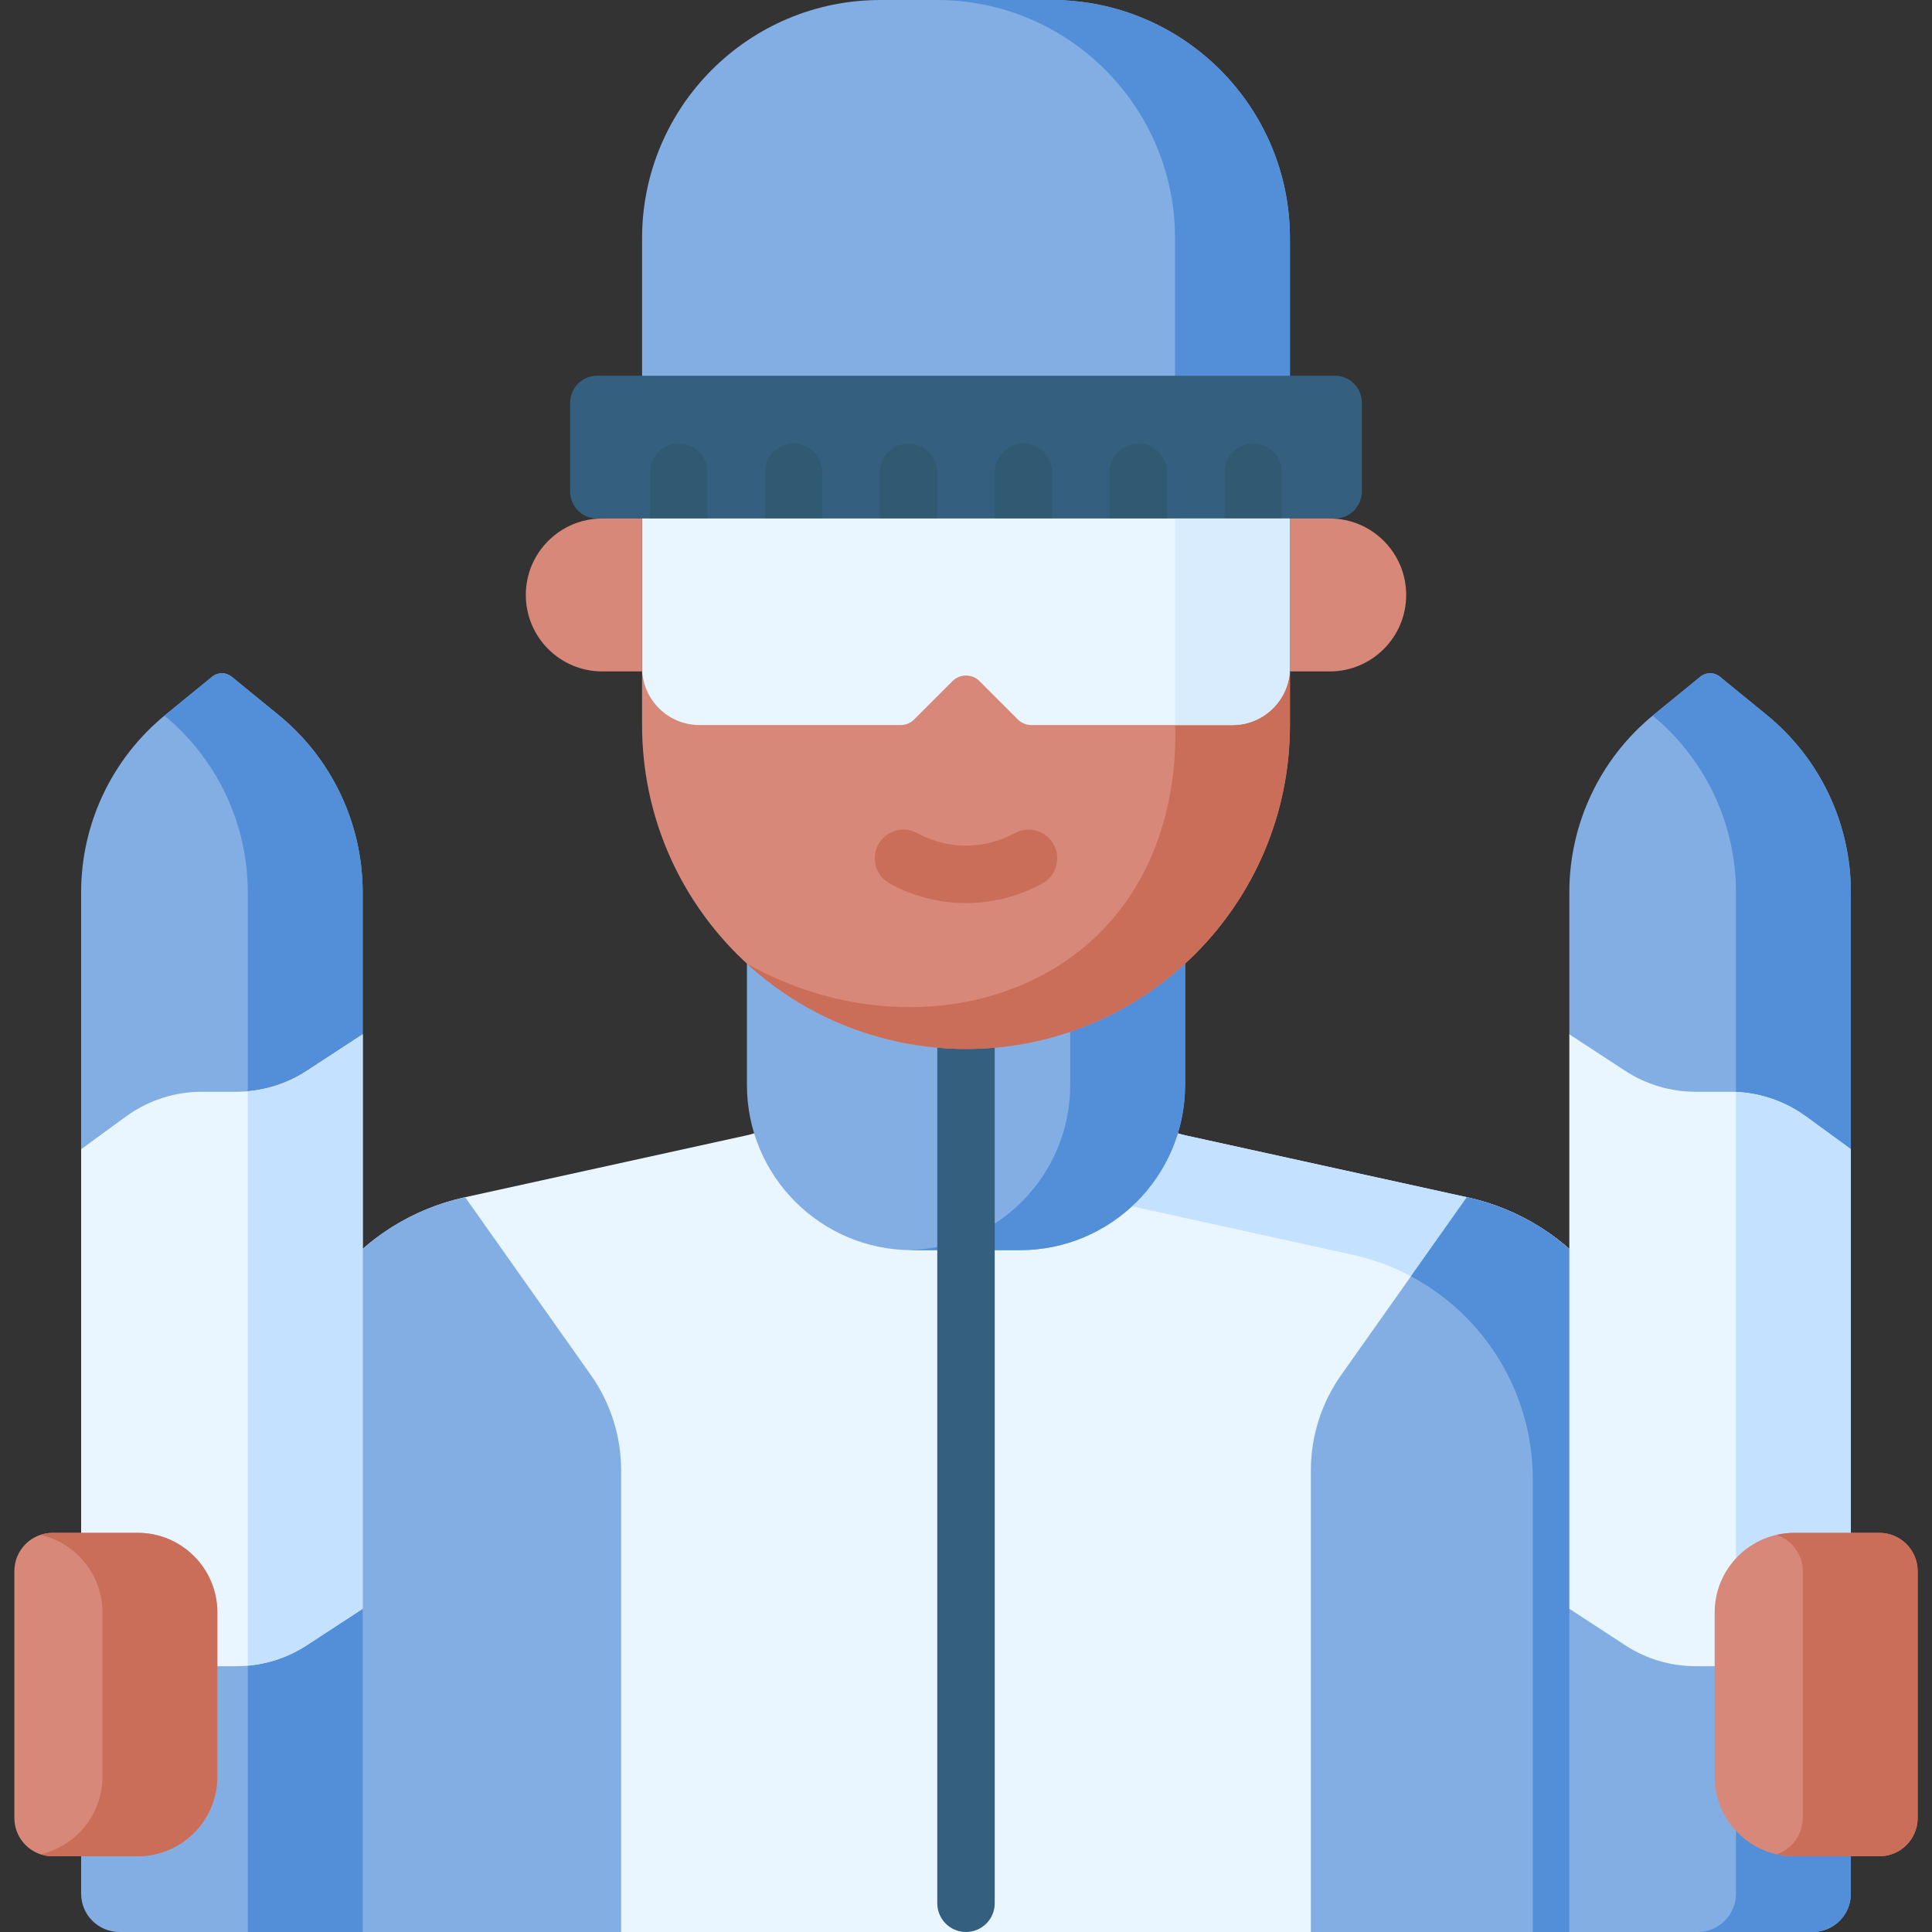 <svg id="Layer_1" enable-background="new 0 0 512 512" height="512" viewBox="0 0 512 512" width="512" xmlns="http://www.w3.org/2000/svg"><rect x="0" y="0" width="512" height="512" fill="#333333" stroke="none"/><g><path d="m436.646 512v-135.236c0-28.593-19.895-53.335-47.821-59.473l-74.768-16.432c-9.309-2.046-15.94-10.293-15.94-19.824v-61.824h-84.234v61.824c0 9.531-6.632 17.778-15.94 19.824l-74.768 16.432c-27.927 6.138-47.821 30.879-47.821 59.473v135.236z" fill="#eaf6ff"/><g><path d="m388.825 317.291-74.768-16.432c-9.309-2.046-15.94-10.293-15.94-19.825v-61.824l-30.446 15.223v61.824c0 9.531 6.632 17.779 15.94 19.825l74.768 16.432c27.927 6.138 47.821 30.88 47.821 59.473v120.013h30.446v-135.236c0-28.593-19.894-53.335-47.821-59.473z" fill="#c4e2ff"/></g><path d="m314.057 239.967h-116.114v47.564c0 24.176 19.598 43.774 43.774 43.774h28.567c24.176 0 43.774-19.598 43.774-43.774v-47.564z" fill="#82aee3"/><path d="m283.611 239.967v47.564c0 23.86-19.094 43.249-42.834 43.75.313.007.624.024.939.024h28.567c24.175 0 43.774-19.599 43.774-43.774v-47.564z" fill="#528fd8"/><g><path d="m256 512c-4.204 0-7.611-3.407-7.611-7.612v-226.399c0-4.204 3.408-7.612 7.611-7.612s7.612 3.407 7.612 7.612v226.399c0 4.205-3.408 7.612-7.612 7.612z" fill="#355f7f"/></g><g><g><path d="m341.846 125.161h-171.692v66.982c0 47.411 38.435 85.846 85.846 85.846 47.411 0 85.846-38.435 85.846-85.846z" fill="#d78878"/><path d="m311.4 125.161v66.982c.246 5.687.928 34.575-20.257 55.371-22.587 22.172-60.786 26.069-93.201 7.865 6.883 6.322 13.53 10.39 18.456 12.949 4.777 2.482 16.28 7.88 31.895 9.306 3.172.289 5.833.354 7.707.355 47.411 0 85.846-38.435 85.846-85.846v-66.982z" fill="#ca6e59"/><path d="m341.846 101.977h-171.692v-38.816c0-34.883 28.278-63.161 63.161-63.161h45.37c34.883 0 63.161 28.278 63.161 63.161z" fill="#82aee3"/><path d="m278.685 0h-30.446c34.883 0 63.161 28.278 63.161 63.162v38.815h30.446v-38.815c0-34.884-28.278-63.162-63.161-63.162z" fill="#528fd8"/><path d="m158.251 137.409h195.497c3.953 0 7.158-3.205 7.158-7.158v-23.52c0-3.953-3.205-7.158-7.158-7.158h-195.497c-3.953 0-7.158 3.205-7.158 7.158v23.52c0 3.953 3.205 7.158 7.158 7.158z" fill="#355f7f"/></g><g><path d="m256.001 239.324c-.147 0-.293-.001-.441-.002-6.889-.071-13.731-1.864-19.787-5.185-3.686-2.021-5.036-6.647-3.014-10.334 2.021-3.685 6.647-5.037 10.333-3.014 2.696 1.479 7.076 3.253 12.626 3.31 5.784.06 10.374-1.767 13.189-3.31 3.686-2.02 8.313-.671 10.333 3.014 2.021 3.687.671 8.313-3.014 10.334-4.337 2.378-11.341 5.187-20.225 5.187z" fill="#ca6e59"/></g></g><g><g><path d="m332.115 145.02c-4.204 0-7.611-3.407-7.611-7.611v-12.248c0-4.204 3.408-7.611 7.611-7.611s7.612 3.407 7.612 7.611v12.248c-.001 4.203-3.408 7.611-7.612 7.611z" fill="#305972"/></g><g><path d="m301.669 145.02c-4.204 0-7.611-3.407-7.611-7.611v-12.248c0-4.204 3.408-7.611 7.611-7.611s7.612 3.407 7.612 7.611v12.248c-.001 4.203-3.408 7.611-7.612 7.611z" fill="#305972"/></g><g><path d="m271.223 145.02c-4.204 0-7.611-3.407-7.611-7.611v-12.248c0-4.204 3.408-7.611 7.611-7.611s7.612 3.407 7.612 7.611v12.248c0 4.203-3.408 7.611-7.612 7.611z" fill="#305972"/></g><g><path d="m240.777 145.02c-4.204 0-7.611-3.407-7.611-7.611v-12.248c0-4.204 3.408-7.611 7.611-7.611 4.204 0 7.611 3.407 7.611 7.611v12.248c.001 4.203-3.407 7.611-7.611 7.611z" fill="#305972"/></g><g><path d="m210.331 145.02c-4.204 0-7.611-3.407-7.611-7.611v-12.248c0-4.204 3.408-7.611 7.611-7.611 4.204 0 7.611 3.407 7.611 7.611v12.248c.001 4.203-3.407 7.611-7.611 7.611z" fill="#305972"/></g><g><path d="m179.885 145.02c-4.204 0-7.611-3.407-7.611-7.611v-12.248c0-4.204 3.408-7.611 7.611-7.611 4.204 0 7.611 3.407 7.611 7.611v12.248c.001 4.203-3.407 7.611-7.611 7.611z" fill="#305972"/></g></g><path d="m326.623 192.143h-53.298c-1.346 0-2.636-.535-3.588-1.486l-10.149-10.149c-1.982-1.982-5.195-1.982-7.176 0l-10.149 10.149c-.952.952-2.242 1.486-3.588 1.486h-53.298c-8.407 0-15.223-6.816-15.223-15.223v-39.511h171.692v39.511c0 8.407-6.815 15.223-15.223 15.223z" fill="#eaf6ff"/><path d="m311.4 192.143h15.223c8.407 0 15.223-6.816 15.223-15.223v-39.511h-30.446z" fill="#d8ecfe"/><g><path d="m388.825 317.291-.093-.02-33.326 47.147c-5.216 7.388-8.017 16.217-8.017 25.26v88.03 34.292h89.257v-135.236c0-28.593-19.894-53.335-47.821-59.473z" fill="#82aee3"/></g><path d="m388.825 317.291-.093-.02-14.82 20.966c19.48 10.365 32.288 30.814 32.288 53.749v120.014h30.446v-135.236c0-28.593-19.894-53.335-47.821-59.473z" fill="#528fd8"/><g><path d="m123.175 317.291.093-.02 33.326 47.147c5.216 7.388 8.017 16.217 8.017 25.26v88.03 34.292h-89.257v-135.236c0-28.593 19.894-53.335 47.821-59.473z" fill="#82aee3"/></g><g fill="#d78878"><path d="m352.391 177.933h-10.544v-40.524h10.544c11.19 0 20.262 9.072 20.262 20.262 0 11.191-9.072 20.262-20.262 20.262z"/><path d="m159.609 177.933h10.544v-40.524h-10.544c-11.191 0-20.262 9.072-20.262 20.262 0 11.191 9.072 20.262 20.262 20.262z"/></g><g><g><path d="m415.889 512v-85.665l10-81.132-10-71.098v-37.647c0-18.218 8.189-35.471 22.303-46.99l12.435-10.149c1.494-1.219 3.64-1.219 5.134 0l12.435 10.149c14.114 11.519 22.303 28.772 22.303 46.99v68.093l-10 70.659 10 81.571v45.07c0 5.605-4.544 10.149-10.149 10.149z" fill="#82aee3"/><path d="m468.195 189.469-12.435-10.149c-1.494-1.219-3.639-1.219-5.134 0l-12.435 10.149c-.076.061-.146.129-.221.191 13.975 11.518 22.081 28.679 22.081 46.799v265.392c0 5.605-4.544 10.149-10.149 10.149h30.446c5.605 0 10.149-4.544 10.149-10.149v-45.07l-10-83.697 10-68.533v-68.092c.001-18.218-8.188-35.471-22.302-46.99z" fill="#528fd8"/><path d="m415.889 426.335 14.8 9.672c5.543 3.622 12.02 5.551 18.642 5.551h9.19c7.219 0 14.251 2.292 20.083 6.547l11.894 8.676v-152.23l-11.894-8.676c-5.832-4.254-12.864-6.547-20.083-6.547h-9.19c-6.621 0-13.099-1.929-18.642-5.551l-14.8-9.672z" fill="#eaf6ff"/><path d="m460.052 289.388v152.23c6.677.301 13.134 2.534 18.552 6.487l11.894 8.676v-152.23l-11.894-8.676c-5.418-3.952-11.875-6.185-18.552-6.487z" fill="#c4e2ff"/></g><g><path d="m498.046 491.935h-22.54c-11.653 0-21.099-9.446-21.099-21.099v-43.515c0-11.653 9.446-21.099 21.099-21.099h22.54c5.605 0 10.149 4.544 10.149 10.149v65.416c-.001 5.604-4.544 10.148-10.149 10.148z" fill="#d78878"/></g><path d="m498.046 406.221h-22.54c-1.607 0-3.166.196-4.67.536 4.016 1.352 6.913 5.141 6.913 9.612v65.417c0 4.472-2.896 8.261-6.913 9.612 1.504.34 3.063.536 4.67.536h22.54c5.605 0 10.149-4.544 10.149-10.149v-65.415c-.001-5.605-4.544-10.149-10.149-10.149z" fill="#ca6e59"/></g><g><g><path d="m96.111 512v-275.541c0-18.218-8.189-35.471-22.303-46.99l-12.434-10.149c-1.494-1.219-3.64-1.219-5.134 0l-12.435 10.149c-14.114 11.519-22.303 28.772-22.303 46.99v68.093l10 68.533-10 83.697v45.07c0 5.605 4.544 10.149 10.149 10.149h64.46z" fill="#82aee3"/><path d="m73.809 189.469-12.435-10.149c-1.494-1.219-3.64-1.219-5.134 0l-12.435 10.149c-.076.061-.146.129-.221.191 13.975 11.518 22.081 28.679 22.081 46.799v275.541h30.446v-275.541c0-18.218-8.189-35.471-22.302-46.99z" fill="#528fd8"/><path d="m96.111 426.335-14.8 9.672c-5.543 3.622-12.02 5.551-18.642 5.551h-9.19c-7.219 0-14.251 2.292-20.083 6.547l-11.894 8.676v-152.23l11.894-8.676c5.832-4.254 12.864-6.547 20.083-6.547h9.19c6.621 0 13.099-1.929 18.642-5.551l14.8-9.672z" fill="#eaf6ff"/><path d="m65.665 289.181v152.23c5.565-.492 10.943-2.331 15.646-5.404l14.8-9.672v-152.23l-14.8 9.672c-4.703 3.073-10.081 4.913-15.646 5.404z" fill="#c4e2ff"/></g><g><path d="m13.954 491.935h22.54c11.653 0 21.099-9.446 21.099-21.099v-43.515c0-11.653-9.446-21.099-21.099-21.099h-22.54c-5.605 0-10.149 4.544-10.149 10.149v65.416c.001 5.604 4.544 10.148 10.149 10.148z" fill="#d78878"/></g><path d="m36.494 406.221h-22.54c-1.133 0-2.219.194-3.236.536 9.402 2.128 16.429 10.517 16.429 20.564v43.514c0 10.047-7.027 18.436-16.429 20.564 1.017.342 2.103.536 3.236.536h22.54c11.653 0 21.099-9.447 21.099-21.1v-43.514c.001-11.653-9.446-21.1-21.099-21.1z" fill="#ca6e59"/></g></g></svg>